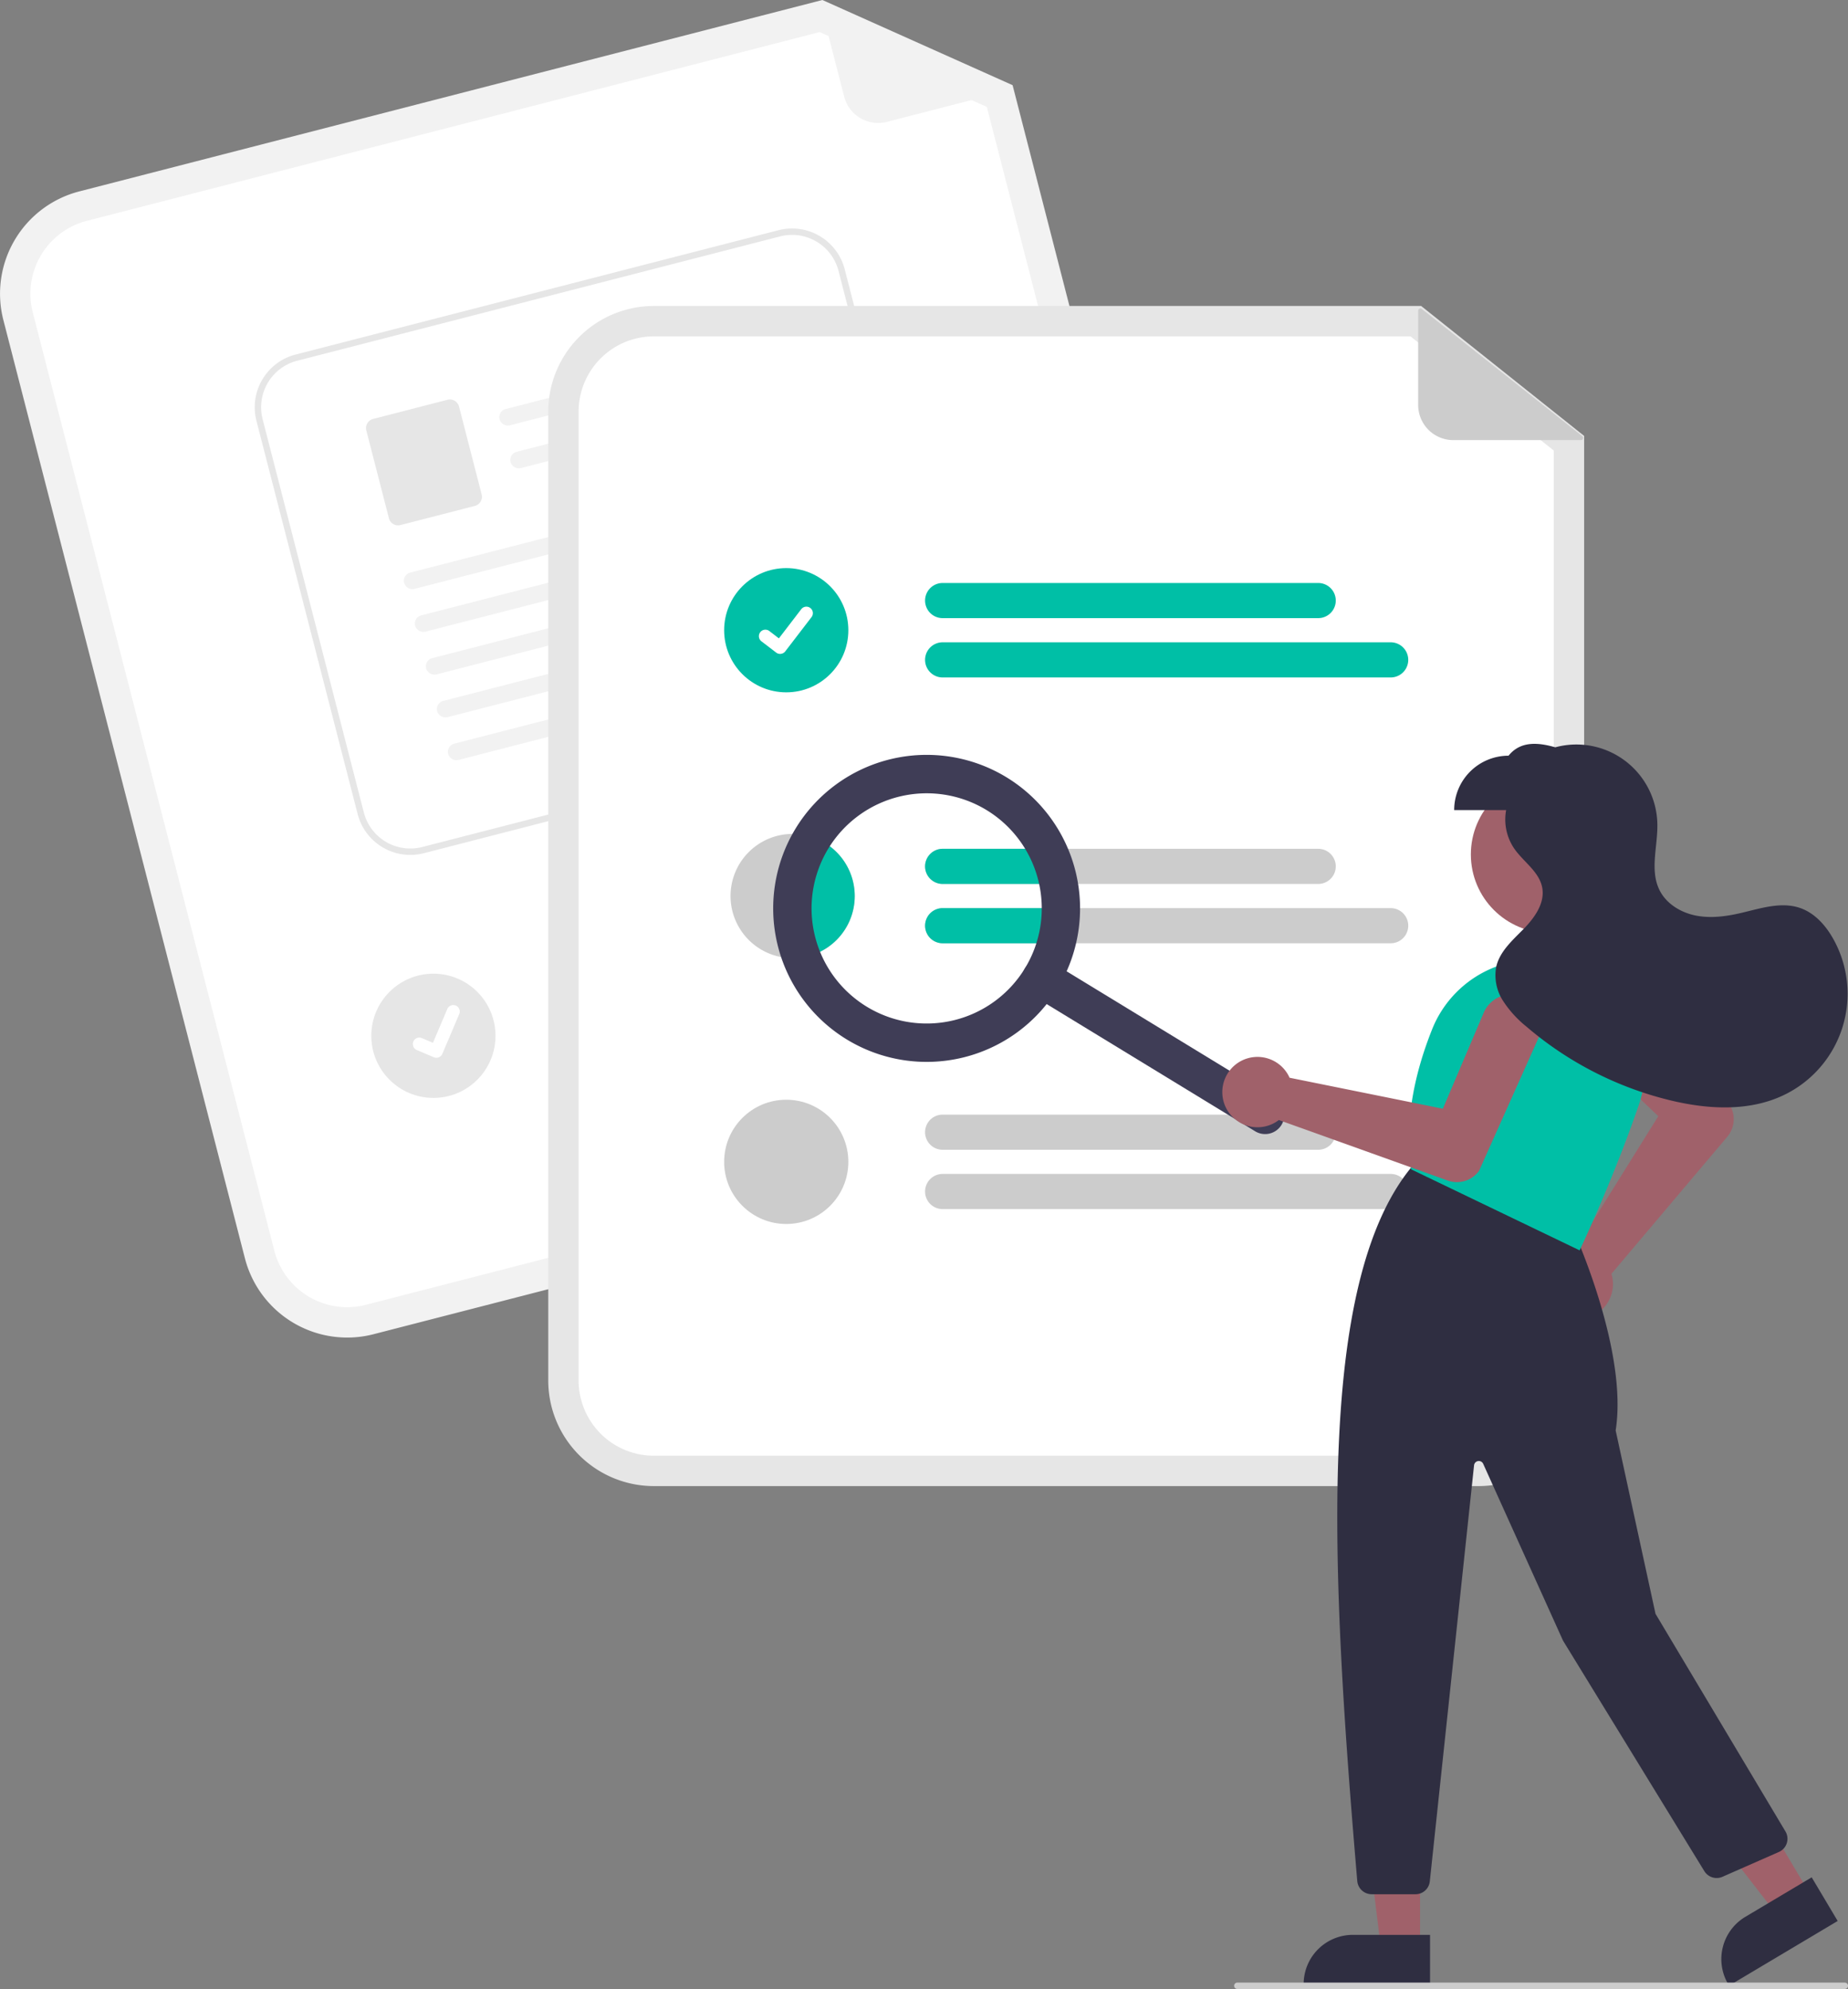 <svg xmlns="http://www.w3.org/2000/svg" data-name="Layer 1" width="578.001" height="621.926" viewBox="0 0 578.001 621.926" xmlns:xlink="http://www.w3.org/1999/xlink"><rect x="0" y="0" width="578.001" height="621.926" fill="#808080" stroke="none"/><path d="M677.642,491.897l-249.849,64.339a33.037,33.037,0,0,1-40.187-23.728L312.046,239.081a33.037,33.037,0,0,1,23.728-40.187l232.444-59.857L627.712,165.671l73.658,286.039A33.037,33.037,0,0,1,677.642,491.897Z" transform="translate(-310.999 -139.037)" fill="#f2f2f2"/><path d="M338.143,208.094a23.527,23.527,0,0,0-16.897,28.618l75.561,293.427a23.527,23.527,0,0,0,28.618,16.897l249.849-64.339a23.527,23.527,0,0,0,16.897-28.618l-72.517-281.607-52.285-23.406Z" transform="translate(-310.999 -139.037)" fill="#fff"/><path d="M627.077,167.185l-38.667,9.957a10.991,10.991,0,0,1-13.384-7.903L567.671,140.68a.687.687,0,0,1,.944-.799l58.57,26.011A.687.687,0,0,1,627.077,167.185Z" transform="translate(-310.999 -139.037)" fill="#f2f2f2"/><path d="M606.734,417.765,492.982,447.058a5.495,5.495,0,0,1-2.741-10.644L603.994,407.122a5.495,5.495,0,1,1,2.741,10.644Z" transform="translate(-310.999 -139.037)" fill="#ccc"/><path d="M633.312,430.073l-135.705,34.946A5.495,5.495,0,0,1,494.866,454.375l135.705-34.946a5.495,5.495,0,0,1,2.741,10.644Z" transform="translate(-310.999 -139.037)" fill="#ccc"/><circle id="a597741b-ffcf-4aba-98b0-6652ef5d57c9" data-name="Ellipse 44" cx="135.555" cy="323.878" r="19.423" fill="#e6e6e6"/><path d="M594.639,366.934,443.564,405.823A17.019,17.019,0,0,1,422.863,393.597l-31.66-122.99a17.019,17.019,0,0,1,12.225-20.701l151.075-38.889a17.019,17.019,0,0,1,20.701,12.225l31.66,122.99A17.019,17.019,0,0,1,594.639,366.934Z" transform="translate(-310.999 -139.037)" fill="#fff"/><path d="M594.639,366.934,443.564,405.823A17.019,17.019,0,0,1,422.863,393.597l-31.66-122.99a17.019,17.019,0,0,1,12.225-20.701l151.075-38.889a17.019,17.019,0,0,1,20.701,12.225l31.66,122.99A17.019,17.019,0,0,1,594.639,366.934ZM403.927,251.842a15.017,15.017,0,0,0-10.787,18.266l31.66,122.99a15.017,15.017,0,0,0,18.266,10.787l151.075-38.889a15.017,15.017,0,0,0,10.787-18.266L573.268,223.74a15.017,15.017,0,0,0-18.266-10.787Z" transform="translate(-310.999 -139.037)" fill="#e6e6e6"/><path id="b056fd3f-f1a0-44f0-b006-deff0bee637d-325" data-name="Path 411" d="M546.839,252.371l-76.246,19.627a2.731,2.731,0,0,1-3.308-1.719,2.631,2.631,0,0,1,1.853-3.339l77.613-19.979c3.135,1.589,2.31,4.838.087,5.41Z" transform="translate(-310.999 -139.037)" fill="#f2f2f2"/><path id="f1ea6668-a825-428d-96fe-a2c4e1b5a672-326" data-name="Path 412" d="M550.282,265.745l-76.246,19.627A2.731,2.731,0,0,1,470.728,283.653a2.631,2.631,0,0,1,1.853-3.339l77.613-19.979c3.135,1.589,2.31,4.838.087,5.41Z" transform="translate(-310.999 -139.037)" fill="#f2f2f2"/><path id="ee9aa382-a9c9-40d0-8ed3-22ec2dd616d6-327" data-name="Path 413" d="M459.514,297.229l-23.269,5.99a2.962,2.962,0,0,1-3.603-2.128l-7.069-27.46a2.962,2.962,0,0,1,2.128-3.603l23.269-5.99a2.963,2.963,0,0,1,3.603,2.128l7.069,27.46a2.962,2.962,0,0,1-2.128,3.603Z" transform="translate(-310.999 -139.037)" fill="#e6e6e6"/><path id="be954d2b-d8b8-4d26-80a0-a319e99a4b10-328" data-name="Path 414" d="M557.109,293.185,440.744,323.139a2.731,2.731,0,0,1-3.308-1.719,2.631,2.631,0,0,1,1.853-3.339L557.022,287.775c3.135,1.589,2.31,4.838.087,5.41Z" transform="translate(-310.999 -139.037)" fill="#f2f2f2"/><path id="baaae9e4-1b4d-40c2-8a9d-f2abb078b489-329" data-name="Path 415" d="M560.553,306.563,444.188,336.517a2.731,2.731,0,0,1-3.308-1.719,2.631,2.631,0,0,1,1.853-3.339l117.733-30.306c3.135,1.589,2.31,4.838.087,5.41Z" transform="translate(-310.999 -139.037)" fill="#f2f2f2"/><path id="a91bf4c9-37f6-4391-92ed-1882bd0ce21c-330" data-name="Path 416" d="M563.994,319.932,447.63,349.886a2.731,2.731,0,0,1-3.308-1.719,2.631,2.631,0,0,1,1.853-3.339l117.733-30.306c3.135,1.589,2.31,4.838.087,5.41Z" transform="translate(-310.999 -139.037)" fill="#f2f2f2"/><path id="efb98e07-468b-4c85-9a64-ee4cc5493d6f-331" data-name="Path 417" d="M567.438,333.309,451.073,363.263a2.731,2.731,0,0,1-3.308-1.719,2.631,2.631,0,0,1,1.853-3.339L567.351,327.899c3.135,1.589,2.31,4.838.087,5.41Z" transform="translate(-310.999 -139.037)" fill="#f2f2f2"/><path id="aeb1db98-32e5-40b8-ab89-fdad6a3263dc-332" data-name="Path 418" d="M570.879,346.679,454.515,376.633a2.731,2.731,0,0,1-3.308-1.719,2.631,2.631,0,0,1,1.853-3.339l117.733-30.306c3.135,1.589,2.31,4.838.087,5.41Z" transform="translate(-310.999 -139.037)" fill="#f2f2f2"/><path id="be265de5-288f-49a7-867d-c42e7cdbf4db-333" data-name="Path 395" d="M447.987,469.723a2.014,2.014,0,0,1-1.274-.088l-.025-.01L441.397,467.382a2.029,2.029,0,1,1,1.587-3.734l3.429,1.458,4.493-10.569a2.028,2.028,0,0,1,2.659-1.073l.001 0-.027.069.028-.069a2.03,2.03,0,0,1,1.072,2.66l-5.286,12.427a2.029,2.029,0,0,1-1.365,1.168Z" transform="translate(-310.999 -139.037)" fill="#fff"/><path d="M773.475,603.715h-258a33.037,33.037,0,0,1-33-33v-303a33.037,33.037,0,0,1,33-33H755.501l50.973,40.629V570.715A33.037,33.037,0,0,1,773.475,603.715Z" transform="translate(-310.999 -139.037)" fill="#e6e6e6"/><path d="M515.474,244.215a23.527,23.527,0,0,0-23.5,23.5v303a23.527,23.527,0,0,0,23.5,23.5h258a23.527,23.527,0,0,0,23.5-23.5V279.92l-44.796-35.706Z" transform="translate(-310.999 -139.037)" fill="#fff"/><path d="M723.294,332.319H605.83a5.495,5.495,0,0,1,0-10.991H723.294a5.495,5.495,0,1,1,0,10.991Z" transform="translate(-310.999 -139.037)" fill="#00bfa6"/><path d="M745.962,350.866H605.83a5.495,5.495,0,0,1,0-10.991H745.962a5.495,5.495,0,1,1,0,10.991Z" transform="translate(-310.999 -139.037)" fill="#00bfa6"/><path d="M723.294,404.443h-117.46a5.495,5.495,0,1,0,0,10.99h117.46a5.495,5.495,0,0,0,0-10.99Z" transform="translate(-310.999 -139.037)" fill="#ccc"/><path d="M745.964,422.993H605.834a5.495,5.495,0,1,0,0,10.99H745.964a5.495,5.495,0,0,0,0-10.99Z" transform="translate(-310.999 -139.037)" fill="#ccc"/><path d="M723.294,498.554H605.83a5.495,5.495,0,0,1,0-10.991H723.294a5.495,5.495,0,1,1,0,10.991Z" transform="translate(-310.999 -139.037)" fill="#ccc"/><path d="M745.962,517.101H605.83a5.495,5.495,0,0,1,0-10.991H745.962a5.495,5.495,0,1,1,0,10.991Z" transform="translate(-310.999 -139.037)" fill="#ccc"/><circle id="abdb8e2f-a218-463c-85f4-c869fef49971" data-name="Ellipse 44" cx="245.916" cy="197.06" r="19.423" fill="#00bfa6"/><path id="ba7dbbd6-0052-44b1-a552-47a8298b8d3e-334" data-name="Path 395" d="M554.99,343.506a2.014,2.014,0,0,1-1.212-.403l-.022-.016-4.565-3.492a2.029,2.029,0,1,1,2.468-3.22l2.957,2.267,6.987-9.115a2.028,2.028,0,0,1,2.843-.376l.001 0-.043.06.045-.06a2.03,2.03,0,0,1,.375,2.843l-8.218,10.716a2.029,2.029,0,0,1-1.613.791Z" transform="translate(-310.999 -139.037)" fill="#fff"/><path d="M578.334,419.213a19.423,19.423,0,0,1-19.42,19.43,4.176,4.176,0,0,1-.5-.02,19.422,19.422,0,1,1,19.92-19.41Z" transform="translate(-310.999 -139.037)" fill="#ccc"/><circle id="e4a71040-498e-4958-ad41-c2d79154b8f7" data-name="Ellipse 44" cx="245.916" cy="363.295" r="19.423" fill="#ccc"/><path d="M805.482,276.651h-39.929a10.991,10.991,0,0,1-10.991-10.991v-29.491a.687.687,0,0,1,1.113-.538l50.233,39.795A.687.687,0,0,1,805.482,276.651Z" transform="translate(-310.999 -139.037)" fill="#ccc"/><path d="M578.334,419.213a19.423,19.423,0,0,1-19.42,19.43,4.176,4.176,0,0,1-.5-.02,42.051,42.051,0,0,1,3.77-38.56A19.433,19.433,0,0,1,578.334,419.213Z" transform="translate(-310.999 -139.037)" fill="#00bfa6"/><path d="M600.334,409.943a5.51,5.51,0,0,1,5.5-5.5h29.27a41.573,41.573,0,0,1,3.61,10.99H605.834A5.501,5.501,0,0,1,600.334,409.943Z" transform="translate(-310.999 -139.037)" fill="#00bfa6"/><path d="M639.394,422.993a41.924,41.924,0,0,1-1.46,10.99h-32.1a5.495,5.495,0,1,1,0-10.99Z" transform="translate(-310.999 -139.037)" fill="#00bfa6"/><path d="M711.816,490.77a6,6,0,0,1-8.247,1.998l-70.005-42.7a6,6,0,0,1,6.249-10.245l70.005,42.7A6,6,0,0,1,711.816,490.77Z" transform="translate(-310.999 -139.037)" fill="#3f3d56"/><path d="M641.811,448.07a48,48,0,1,1-15.983-65.974A48.054,48.054,0,0,1,641.811,448.07Zm-71.712-43.742a36,36,0,1,0,49.48-11.987A36.041,36.041,0,0,0,570.099,404.328Z" transform="translate(-310.999 -139.037)" fill="#3f3d56"/><circle cx="484.603" cy="267.173" r="24.561" fill="#a0616a"/><path d="M794.015,543.901a11.002,11.002,0,0,1,8.323-14.151,10.468,10.468,0,0,1,1.459-.18l25.872-41.523L806.036,465.58a9.432,9.432,0,1,1,13.121-13.553L851.786,484.201l.066.08a8.545,8.545,0,0,1-.594,10.185l-36.25,42.873a10.301,10.301,0,0,1,.27,1.046,11.003,11.003,0,0,1-9.875,13.116q-.468.041-.932.041A11.037,11.037,0,0,1,794.015,543.901Z" transform="translate(-310.999 -139.037)" fill="#a0616a"/><polygon points="444.151 609.001 431.891 609 426.059 561.712 444.153 561.713 444.151 609.001" fill="#a0616a"/><path d="M758.277,759.922l-39.531-.001v-.5a15.386,15.386,0,0,1,15.386-15.386h.001l24.144.001Z" transform="translate(-310.999 -139.037)" fill="#2f2e41"/><polygon points="566.007 592.05 555.473 598.322 526.268 560.676 541.815 551.419 566.007 592.05" fill="#a0616a"/><path d="M885.772,739.699l-33.966,20.223-.256-.43a15.386,15.386,0,0,1,5.348-21.092l.001-.001,20.745-12.352Z" transform="translate(-310.999 -139.037)" fill="#2f2e41"/><path d="M735.512,727.213c-8.213-96.706-13.099-186.545,16.924-223.193l.232-.284,50.526,20.211.083.181c.17.371,16.974,37.333,13.054,62.194L828.794,643.649l40.636,68.041A4.501,4.501,0,0,1,867.379,718.118l-17.659,7.77a4.521,4.521,0,0,1-5.648-1.766l-44.204-72.08-24.968-55.286a1.5,1.5,0,0,0-2.859.459L758.201,727.311a4.492,4.492,0,0,1-4.475,4.024H739.998A4.53,4.53,0,0,1,735.512,727.213Z" transform="translate(-310.999 -139.037)" fill="#2f2e41"/><path d="M752.606,504.786l-.241-.115-.038-.265c-1.887-13.21.347-27.888,6.64-43.625a34.636,34.636,0,0,1,40.202-20.743h0a34.594,34.594,0,0,1,22.061,16.964,34.221,34.221,0,0,1,2.373,27.425c-7.934,23.2-18.226,44.907-18.329,45.124l-.216.453Z" transform="translate(-310.999 -139.037)" fill="#00bfa6"/><path d="M697.48,471.883A11.002,11.002,0,0,1,713.65,474.722a10.469,10.469,0,0,1,.679,1.304l47.954,9.692,12.768-30.004a9.432,9.432,0,1,1,17.289,7.544l-18.71,41.83-.052.09a8.545,8.545,0,0,1-9.748,3.01L710.978,489.247a10.303,10.303,0,0,1-.885.619,11.003,11.003,0,0,1-15.744-4.657q-.202-.424-.365-.859A11.037,11.037,0,0,1,697.48,471.883Z" transform="translate(-310.999 -139.037)" fill="#a0616a"/><path d="M884.331,432.512c-2.366-4.192-5.812-8.031-10.369-9.581-5.885-2.001-12.257.13-18.307,1.552-4.662,1.096-9.532,1.767-14.23.842-4.698-.925-9.23-3.659-11.368-7.944-3.145-6.304-.496-13.821-.687-20.863a25.334,25.334,0,0,0-31.923-23.811c-5.793-1.672-11.039-1.827-14.623,2.627a17,17,0,0,0-17,17h16.255a16.15,16.15,0,0,0,2.454,11.931c2.87,4.216,7.859,7.266,8.82,12.274.931,4.854-2.368,9.459-5.829,12.987-3.46,3.528-7.475,7.024-8.556,11.846a14.689,14.689,0,0,0,2.104,10.565,34.403,34.403,0,0,0,7.386,8.136,108.402,108.402,0,0,0,45.038,23.04c11.704,2.818,24.506,3.548,35.371-1.635a35.126,35.126,0,0,0,15.465-48.967Z" transform="translate(-310.999 -139.037)" fill="#2f2e41"/><path d="M888.001,760.963h-190a1,1,0,0,1,0-2h190a1,1,0,0,1,0,2Z" transform="translate(-310.999 -139.037)" fill="#ccc"/></svg>